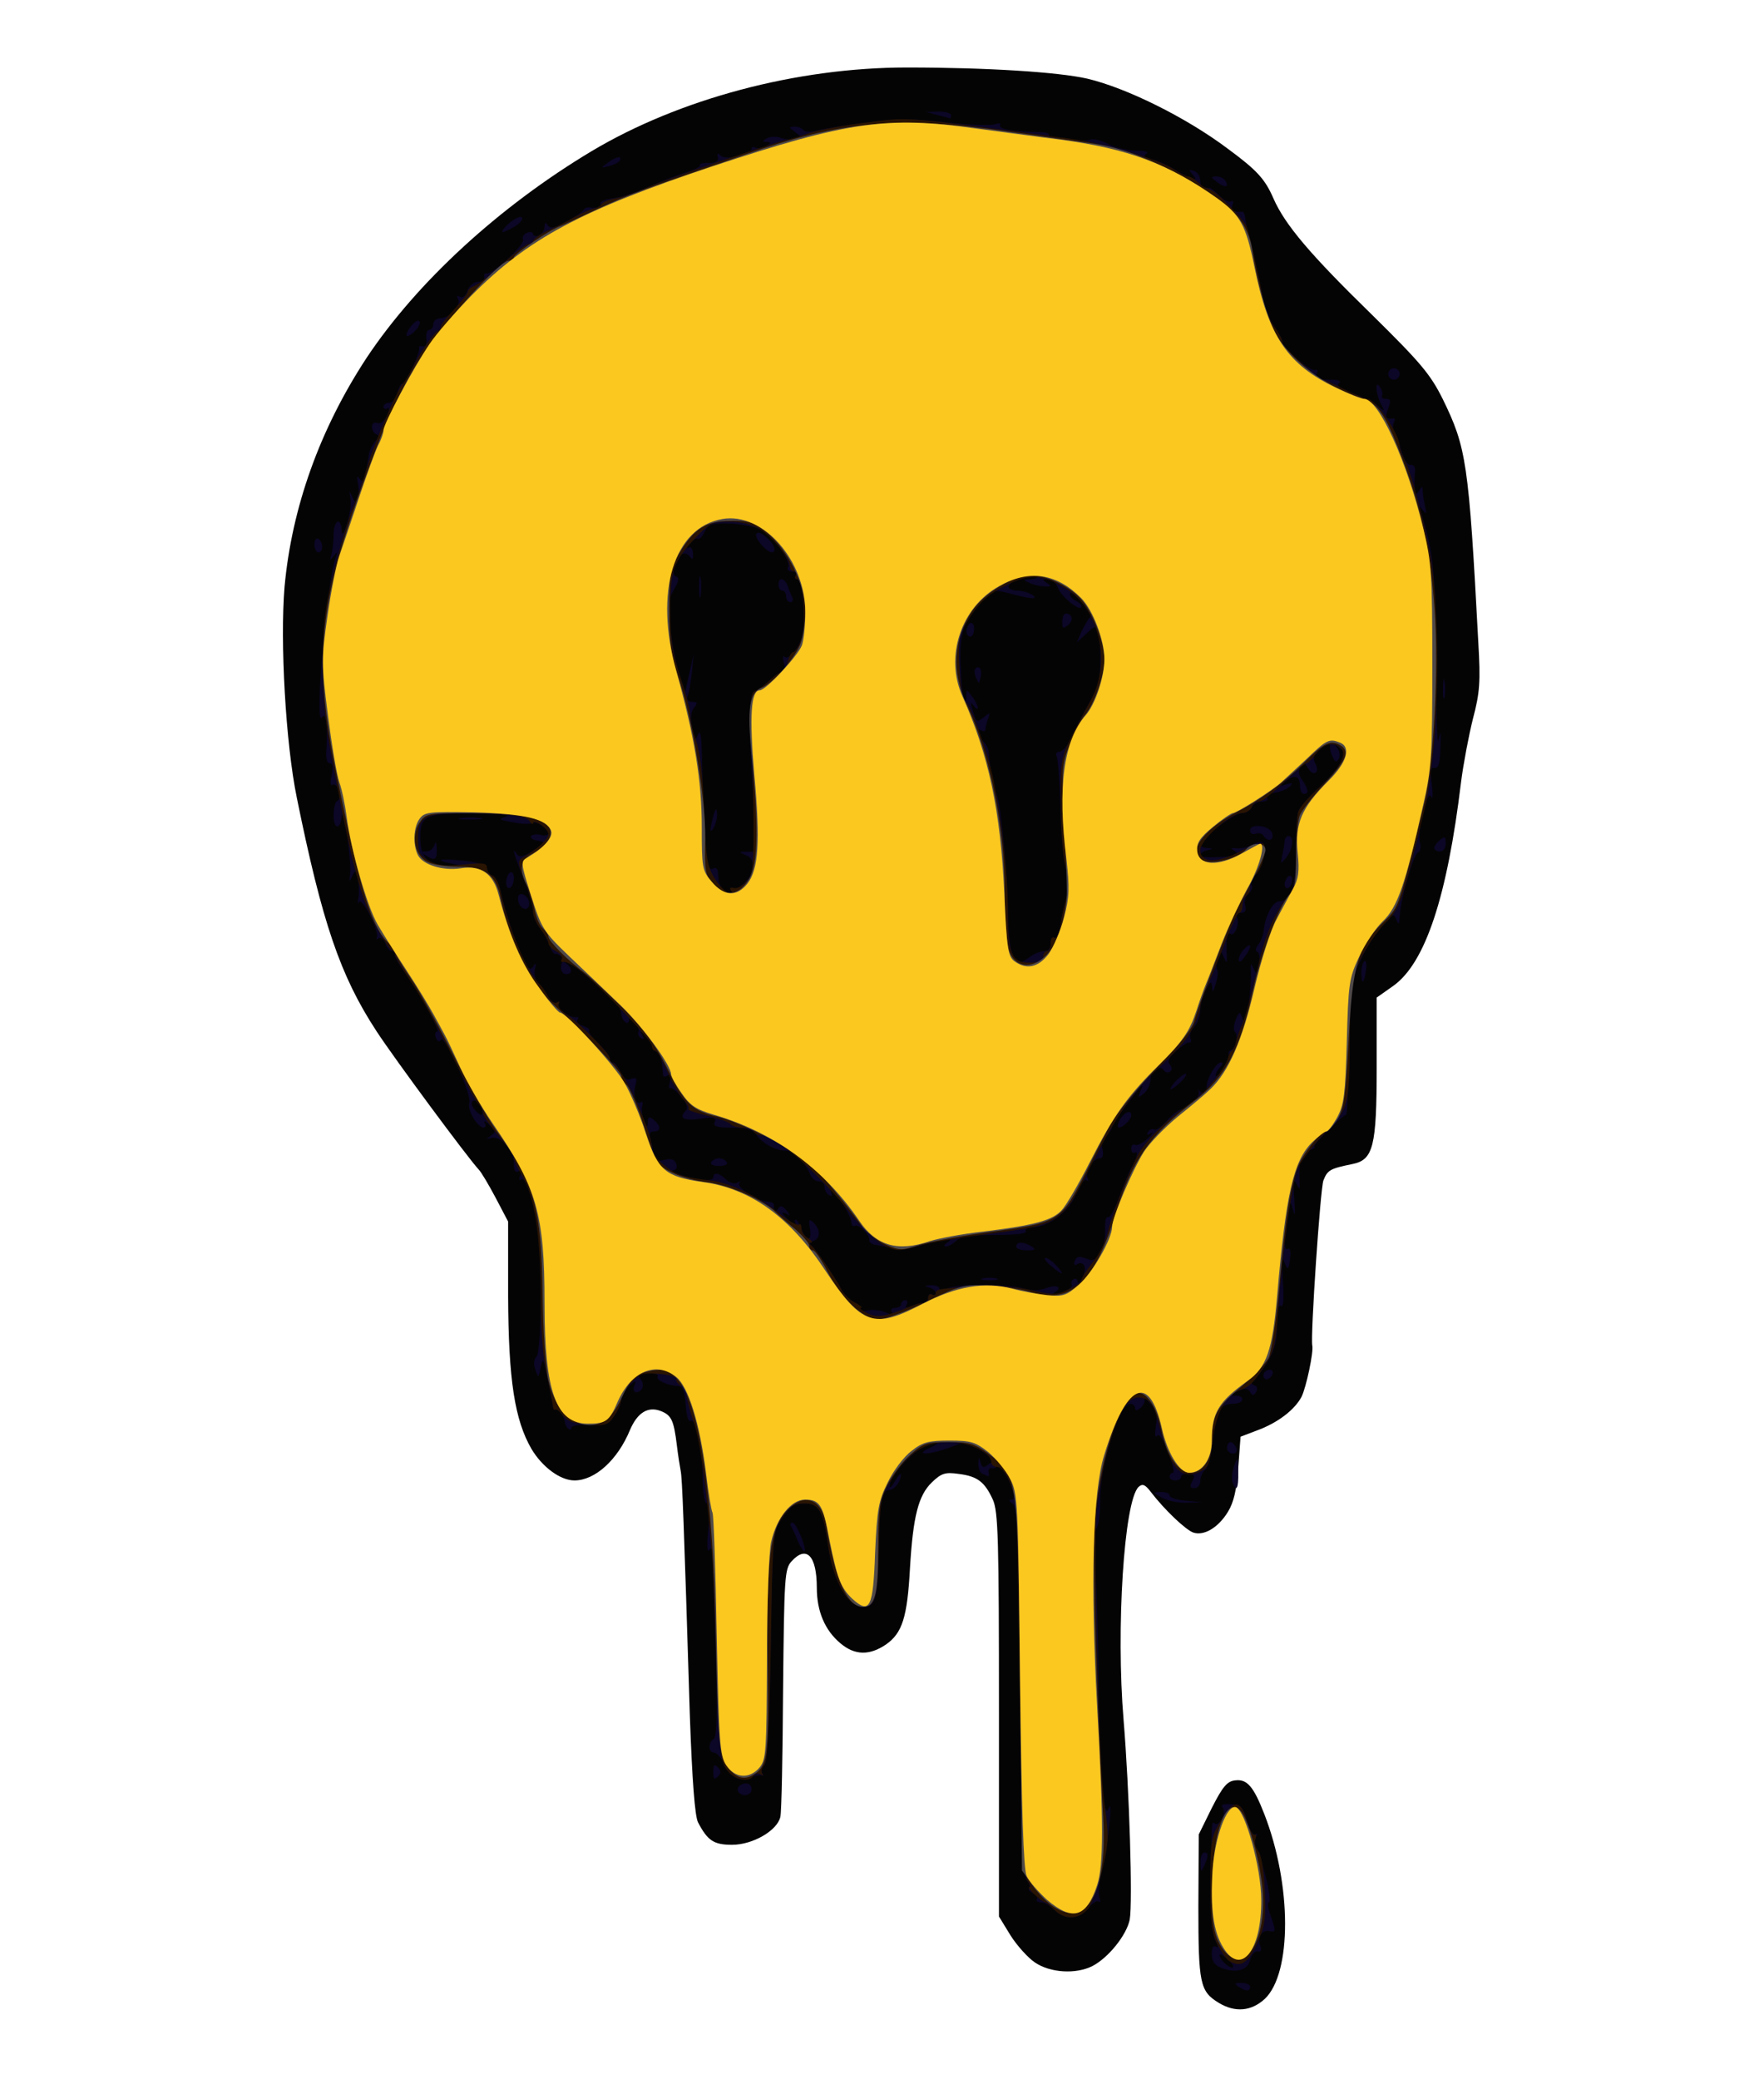 <!DOCTYPE svg PUBLIC "-//W3C//DTD SVG 20010904//EN" "http://www.w3.org/TR/2001/REC-SVG-20010904/DTD/svg10.dtd">
<svg version="1.0" xmlns="http://www.w3.org/2000/svg" width="460px" height="542px" viewBox="0 0 4600 5420" preserveAspectRatio="xMidYMid meet">
<g id="layer101" fill="#040405" stroke="none">
 <path d="M3178 5222 c-49 -30 -53 -50 -53 -252 l1 -187 34 -69 c28 -55 40 -70 61 -72 31 -4 48 16 76 88 72 185 72 415 1 482 -35 32 -77 36 -120 10z"/>
 <path d="M2699 5117 c-18 -12 -47 -44 -64 -71 l-30 -49 0 -526 c0 -460 -2 -530 -16 -561 -21 -46 -40 -61 -89 -67 -35 -5 -45 -2 -70 22 -35 34 -49 88 -57 223 -7 129 -20 170 -63 200 -43 29 -81 28 -118 -3 -41 -34 -62 -84 -62 -145 0 -84 -27 -112 -66 -69 -18 20 -19 42 -22 333 -1 171 -4 321 -7 333 -8 36 -72 73 -126 73 -48 0 -64 -11 -89 -59 -8 -17 -15 -108 -21 -275 -16 -518 -20 -622 -24 -641 -2 -11 -7 -41 -10 -67 -8 -65 -14 -78 -42 -89 -34 -13 -61 5 -80 49 -32 78 -91 132 -145 132 -37 0 -84 -35 -112 -82 -44 -76 -60 -180 -61 -398 l0 -195 -32 -61 c-18 -34 -38 -68 -45 -75 -28 -30 -219 -288 -266 -360 -95 -145 -142 -284 -208 -609 -29 -141 -44 -406 -32 -550 19 -207 92 -411 214 -597 131 -197 345 -394 587 -539 228 -136 534 -218 822 -218 210 0 395 12 470 29 102 24 258 101 367 183 76 56 97 79 119 130 30 68 95 145 256 302 128 126 153 156 185 220 62 127 68 164 93 635 6 103 4 131 -14 199 -11 44 -25 118 -31 165 -36 299 -93 471 -176 531 l-44 31 0 181 c0 208 -9 242 -63 253 -58 12 -65 15 -76 43 -8 22 -34 405 -29 430 4 17 -16 110 -28 134 -18 34 -62 68 -117 88 l-42 16 -6 81 c-4 57 -12 91 -27 115 -25 41 -62 63 -90 54 -20 -7 -75 -59 -111 -106 -15 -20 -22 -22 -32 -13 -38 37 -59 370 -39 608 15 181 24 475 16 520 -8 40 -55 99 -97 121 -43 22 -110 18 -150 -9z"/>
 </g>
<g id="layer102" fill="#0c0627" stroke="none">
 <path d="M3230 5180 c-12 -8 -11 -10 8 -10 12 0 22 5 22 10 0 13 -11 13 -30 0z"/>
 <path d="M3183 5130 c-16 -6 -23 -18 -23 -35 0 -17 4 -24 11 -19 7 4 6 -2 -2 -17 -8 -16 -12 -66 -11 -149 1 -151 1 -164 9 -156 11 11 32 -28 22 -40 -7 -8 -1 -11 20 -10 26 1 32 6 43 43 6 23 16 39 22 36 5 -4 6 -1 1 6 -4 7 -3 23 3 34 17 34 40 137 31 137 -5 0 -2 18 6 39 13 37 12 39 -5 36 -20 -4 -33 17 -23 40 3 10 1 15 -7 13 -7 -2 -16 8 -20 22 -6 28 -39 36 -77 20z m21 -19 c-10 -10 -21 -17 -23 -15 -6 6 20 34 32 34 6 0 2 -8 -9 -19z"/>
 <path d="M2750 4980 c-11 -11 -27 -20 -36 -20 -8 0 -13 -4 -10 -9 3 -5 -1 -12 -10 -15 -9 -4 -14 -9 -11 -13 4 -3 1 -13 -6 -21 -9 -11 -13 -133 -17 -494 -4 -411 -7 -480 -20 -488 -9 -6 -10 -10 -3 -10 9 0 9 -8 1 -32 -13 -40 -41 -72 -86 -100 -32 -19 -35 -20 -75 -4 -54 20 -96 21 -52 1 17 -8 24 -14 16 -15 -36 -1 -122 81 -121 116 1 5 7 -2 15 -16 8 -14 14 -20 14 -15 1 17 -17 40 -31 40 -19 0 -26 41 -27 166 -1 127 -9 147 -55 135 -31 -8 -65 -75 -76 -153 -13 -94 -24 -113 -62 -113 -27 0 -38 7 -58 38 -25 37 -25 38 -30 333 -4 215 -8 300 -17 311 -7 8 -9 18 -5 22 4 4 3 7 -3 5 -5 -1 -18 1 -27 5 -28 13 -50 2 -67 -31 -9 -18 -22 -33 -28 -33 -16 0 -17 -26 -2 -36 9 -5 10 -67 5 -228 -4 -122 -8 -234 -8 -249 -1 -20 -3 -24 -9 -15 -5 7 -6 -17 -2 -54 4 -44 2 -68 -4 -68 -6 0 -11 -32 -11 -76 -1 -79 -17 -148 -32 -139 -5 3 -10 -16 -12 -42 -2 -34 -7 -48 -18 -49 -28 -1 -60 -15 -55 -25 4 -5 -8 -9 -26 -9 -26 0 -30 2 -19 15 12 15 6 35 -12 35 -5 0 -7 -8 -4 -17 6 -15 4 -15 -14 2 -11 10 -20 25 -20 34 0 9 -8 28 -18 42 -15 24 -23 26 -64 24 -28 -1 -48 2 -48 8 0 11 -14 0 -16 -11 -2 -18 -17 -41 -23 -37 -4 2 -8 -1 -9 -8 -1 -7 -7 -39 -14 -72 -11 -54 -12 -57 -18 -30 -6 29 -6 29 -14 6 -5 -14 -4 -27 3 -34 14 -14 15 -272 1 -353 -13 -72 -29 -116 -41 -108 -5 3 -6 -3 -2 -12 4 -12 3 -15 -5 -10 -8 5 -12 -2 -12 -20 0 -34 -36 -75 -59 -67 -14 4 -14 3 -1 -6 13 -9 13 -13 -4 -28 -10 -10 -16 -12 -12 -5 4 6 3 12 -3 12 -16 0 -44 -48 -37 -65 7 -20 -65 -179 -74 -164 -5 7 -9 5 -13 -5 -4 -9 -2 -16 3 -16 10 0 -49 -109 -86 -157 -13 -17 -24 -36 -24 -42 0 -6 -4 -11 -9 -11 -5 0 -13 -9 -16 -20 -4 -11 -11 -17 -17 -14 -6 4 -8 3 -5 -3 3 -5 -5 -31 -18 -56 -14 -28 -26 -42 -29 -35 -3 7 -4 2 -1 -12 2 -14 1 -36 -2 -50 -6 -22 -7 -23 -15 -4 -7 15 -8 14 -5 -8 2 -14 -2 -59 -8 -100 -7 -40 -13 -63 -14 -51 -2 37 -21 37 -21 -1 0 -19 4 -36 10 -38 5 -1 7 -13 4 -25 -4 -13 -11 -20 -16 -17 -6 4 -8 -5 -3 -25 4 -21 3 -31 -5 -31 -7 0 -11 -13 -9 -33 4 -63 -1 -103 -11 -87 -21 33 11 -345 35 -415 6 -17 5 -18 -5 -5 -10 13 -11 12 -6 -3 3 -10 6 -34 6 -53 0 -37 19 -48 21 -11 1 15 5 10 14 -18 7 -22 11 -51 9 -65 -4 -21 -3 -22 4 -6 7 17 9 17 15 4 3 -9 3 -27 0 -40 -3 -16 -2 -19 5 -9 9 13 13 3 24 -64 2 -11 9 -27 17 -35 9 -10 10 -15 2 -18 -6 -2 -11 -11 -11 -19 0 -9 6 -13 14 -10 8 3 18 -5 25 -19 7 -15 7 -23 1 -19 -5 3 -10 1 -10 -4 0 -6 7 -11 15 -11 8 0 17 -11 21 -25 3 -14 9 -25 14 -25 8 0 46 -81 43 -92 -2 -5 3 -7 10 -5 7 1 11 -7 9 -20 -2 -13 2 -23 7 -23 6 0 11 -7 11 -15 0 -8 8 -15 18 -15 24 0 56 -35 46 -51 -4 -8 -3 -10 5 -5 7 4 15 -2 20 -16 4 -13 17 -23 27 -23 11 0 18 -6 17 -12 -2 -7 1 -12 5 -10 15 4 101 -75 96 -88 -3 -7 2 -15 10 -18 9 -4 16 -2 16 3 0 5 7 7 15 4 8 -4 15 -14 15 -23 0 -11 3 -12 8 -4 6 10 17 8 47 -8 22 -12 43 -26 46 -31 3 -5 10 -8 15 -7 20 3 35 -1 30 -10 -3 -5 11 -11 32 -14 20 -2 62 -16 92 -29 30 -14 74 -31 97 -38 23 -7 41 -16 38 -19 -2 -4 9 -7 23 -6 19 0 26 -5 24 -15 -3 -11 -1 -12 8 -4 13 13 80 -3 80 -18 0 -5 4 -6 10 -3 5 3 18 1 27 -4 14 -8 15 -10 3 -11 -13 0 -13 -2 -1 -9 8 -5 24 -6 35 -2 12 4 29 6 39 3 18 -4 18 -4 0 -18 -16 -12 -16 -13 -1 -14 9 0 19 4 23 9 3 5 17 6 33 2 15 -5 73 -14 130 -21 83 -11 124 -11 210 -1 59 7 116 9 126 5 11 -4 17 -3 14 2 -6 10 32 17 94 18 20 0 35 3 33 7 -6 9 89 21 108 13 8 -3 30 2 48 12 18 9 51 17 72 17 23 0 34 3 26 8 -9 5 -4 10 17 15 16 4 40 15 54 24 14 9 34 20 44 24 16 5 17 4 6 -9 -11 -13 -10 -14 4 -9 9 3 16 15 16 25 0 10 5 19 10 19 6 0 12 0 15 0 3 0 14 9 25 20 12 12 25 18 30 15 6 -3 7 1 4 9 -5 14 4 20 26 18 3 0 6 7 7 16 1 9 10 53 21 97 11 44 23 96 26 116 4 21 17 53 30 72 14 20 22 37 20 40 -8 8 76 78 86 72 6 -3 7 1 4 9 -5 13 2 16 32 16 25 0 34 3 26 9 -9 5 2 13 35 26 26 10 57 25 67 34 18 15 18 15 7 -6 -14 -27 -16 -66 -2 -43 6 8 7 18 5 22 -3 4 2 8 10 8 12 0 14 5 6 25 -9 24 -6 29 13 26 5 -1 5 4 2 10 -4 6 -3 21 3 32 6 12 15 36 20 52 5 17 15 29 21 27 7 -1 12 6 11 15 -1 10 -2 29 -1 43 1 20 3 22 11 10 9 -13 10 -13 10 0 0 8 3 26 6 40 5 21 4 22 -6 10 -10 -13 -11 -12 -5 5 33 101 39 157 39 390 1 132 4 224 7 205 6 -28 7 -23 5 20 -1 41 -5 54 -15 52 -10 -2 -12 8 -7 45 3 26 2 40 -2 30 -10 -23 -37 92 -29 122 3 11 0 22 -5 23 -12 4 -47 127 -48 168 -1 21 -3 22 -9 7 -6 -16 -10 -14 -36 15 -16 18 -42 58 -56 90 -26 53 -27 66 -31 231 -1 97 -5 175 -8 174 -3 -1 -24 17 -47 41 -24 23 -40 42 -35 43 4 0 -3 4 -15 9 -22 9 -26 23 -24 80 1 23 0 23 -9 5 -6 -14 -8 -2 -5 40 3 40 2 50 -3 30 -8 -28 -8 -28 -15 19 -9 65 -9 88 2 82 4 -3 7 5 6 17 -4 40 -7 42 -16 17 -6 -17 -7 -1 -4 48 4 48 2 71 -5 67 -6 -4 -10 14 -10 50 0 43 -6 65 -26 98 -15 23 -31 45 -37 48 -5 4 -4 8 4 11 7 2 9 9 5 17 -7 11 -10 11 -16 0 -7 -10 -14 -10 -32 -2 -18 9 -19 12 -5 12 26 1 20 21 -7 21 -35 0 -46 20 -53 94 -3 36 -12 71 -19 77 -8 6 -14 20 -14 30 0 11 -7 19 -15 19 -12 0 -13 -4 -6 -18 8 -14 6 -18 -10 -19 -10 -1 -19 2 -19 8 0 5 -7 9 -15 9 -8 0 -15 -4 -15 -10 0 -5 4 -10 9 -10 4 0 -1 -24 -13 -54 -13 -34 -24 -50 -29 -42 -5 6 -6 -5 -3 -25 5 -28 2 -42 -15 -60 -11 -13 -18 -19 -15 -13 3 7 -1 17 -9 24 -10 9 -15 9 -15 1 0 -6 -6 -11 -13 -11 -29 0 -80 166 -78 254 0 33 -4 65 -11 73 -7 9 -8 38 -3 96 5 45 9 183 10 307 2 236 12 361 26 325 12 -32 -1 94 -17 157 -7 32 -11 66 -7 75 3 10 3 15 -2 11 -4 -4 -16 4 -27 17 -24 30 -61 32 -88 5z m-425 -1560 c-3 -5 1 -10 9 -10 9 0 16 -4 16 -10 0 -5 5 -10 11 -10 5 0 7 5 3 12 -5 8 -2 9 12 4 10 -5 25 -9 32 -9 6 0 12 -7 12 -14 0 -8 5 -11 10 -8 6 3 10 2 10 -4 0 -5 -8 -12 -17 -14 -14 -4 -12 -5 5 -6 12 0 22 4 22 9 0 7 6 7 19 0 25 -13 155 -13 199 -1 21 7 43 6 59 0 29 -11 45 -3 23 11 -21 13 -6 12 24 -1 14 -7 23 -15 21 -20 -3 -4 -1 -10 5 -14 5 -3 10 0 10 7 0 7 6 2 13 -12 13 -25 3 -45 -16 -33 -5 3 -7 0 -5 -8 6 -14 11 -15 38 -5 22 9 43 -32 42 -77 -1 -21 2 -36 7 -33 5 3 19 -22 31 -57 13 -34 26 -66 30 -72 13 -19 20 -46 10 -40 -6 3 -10 -1 -10 -10 0 -9 4 -13 10 -10 5 3 20 -4 32 -16 13 -12 17 -18 9 -14 -10 5 -12 4 -7 -4 4 -6 11 -9 16 -6 4 3 19 -7 32 -22 13 -16 31 -29 39 -31 21 -5 48 -32 45 -45 -2 -7 -1 -9 1 -4 8 12 25 8 20 -5 -5 -16 23 -68 37 -68 6 0 5 5 -2 12 -7 7 -12 17 -12 22 0 6 9 -2 19 -18 11 -17 18 -33 15 -37 -2 -4 1 -9 6 -11 13 -4 20 -41 10 -48 -4 -3 -3 -16 2 -30 10 -24 11 -24 18 -5 5 15 9 6 16 -35 4 -30 7 -68 6 -85 -1 -24 0 -26 7 -10 7 17 8 16 14 -10 3 -17 1 -32 -4 -33 -6 -2 -5 -10 2 -19 7 -8 14 -26 15 -41 4 -36 24 -72 40 -72 30 0 44 -45 43 -131 0 -46 3 -93 7 -104 4 -11 28 -38 52 -60 24 -22 50 -52 58 -66 12 -24 11 -29 -4 -40 -15 -12 -15 -12 -5 1 7 9 8 21 4 29 -6 10 -10 8 -16 -6 -5 -10 -7 -21 -7 -25 3 -13 -10 -9 -29 8 -14 12 -16 21 -9 35 13 24 -5 35 -19 12 -9 -15 -12 -16 -20 -4 -6 10 -5 21 5 35 16 24 18 36 4 36 -5 0 -10 -9 -10 -19 0 -28 -14 -33 -36 -15 -19 15 -19 15 1 9 15 -5 17 -3 9 5 -10 10 -30 17 -57 19 -5 1 -5 6 -2 11 3 6 -3 10 -15 10 -11 0 -23 7 -26 15 -4 8 -15 15 -26 15 -19 0 -108 67 -108 82 0 4 8 9 18 9 16 1 16 2 0 6 -10 2 -18 8 -18 13 0 7 38 7 95 1 6 -1 3 -6 -5 -12 -12 -8 -12 -9 5 -7 11 1 30 -3 42 -10 15 -8 24 -9 28 -1 9 14 -3 60 -22 81 -8 9 -12 21 -9 26 3 5 0 15 -8 21 -8 7 -12 21 -9 31 4 14 0 20 -11 20 -10 0 -14 5 -11 10 9 14 -4 52 -16 45 -9 -6 -12 9 -10 55 1 22 0 23 -8 5 -8 -19 -8 -19 -15 2 -4 13 -5 27 -2 31 3 5 1 22 -4 38 -6 21 -9 24 -9 9 -2 -18 -3 -18 -16 5 -8 14 -14 38 -15 53 0 16 -7 35 -16 44 -8 9 -13 22 -10 29 3 8 2 13 -2 12 -4 -2 -19 8 -34 21 -20 18 -25 28 -17 37 6 8 6 14 0 18 -5 4 -12 2 -16 -3 -10 -17 -35 0 -35 24 0 12 -8 29 -17 36 -15 12 -16 12 -9 -6 9 -23 8 -23 -38 38 -20 26 -36 51 -36 56 0 5 -7 14 -16 22 -10 8 -13 21 -9 36 3 15 1 23 -7 23 -18 0 -40 38 -32 52 4 6 3 8 -3 5 -6 -4 -18 12 -27 36 -17 46 -72 87 -115 87 -12 0 -19 5 -16 10 4 6 -25 10 -80 10 -64 0 -90 4 -101 15 -9 8 -21 15 -27 15 -7 0 -6 -4 3 -10 24 -16 -9 -13 -64 6 -27 9 -58 13 -74 10 -15 -4 -36 -8 -47 -10 -11 -1 -19 -7 -18 -12 2 -13 -28 -44 -38 -38 -5 3 -9 -2 -9 -10 0 -8 -12 -32 -26 -53 -31 -47 -37 -52 -28 -29 5 14 4 17 -4 12 -7 -4 -12 -14 -12 -22 0 -8 -7 -14 -15 -14 -9 0 -18 -8 -22 -17 -10 -29 -45 -63 -65 -63 -26 0 -60 -19 -76 -42 -10 -13 -26 -18 -64 -18 -40 0 -49 -3 -44 -15 4 -12 -3 -13 -39 -8 -44 6 -56 -2 -36 -22 6 -6 1 -20 -14 -37 -12 -15 -25 -24 -28 -21 -3 3 -3 -5 0 -18 4 -15 3 -20 -5 -15 -7 4 -12 4 -13 -1 0 -4 -2 -19 -3 -32 -2 -14 -8 -27 -14 -29 -7 -2 -12 -9 -12 -17 0 -7 -8 -19 -17 -26 -14 -12 -16 -12 -8 0 5 10 4 12 -4 7 -6 -4 -9 -11 -6 -15 2 -5 -2 -17 -10 -27 -9 -12 -14 -14 -15 -6 0 20 -20 3 -20 -17 0 -10 -18 -33 -39 -52 -80 -70 -124 -104 -132 -102 -4 2 -11 -7 -15 -20 -4 -12 -15 -33 -25 -46 -11 -13 -19 -33 -19 -45 0 -12 -11 -51 -25 -86 -26 -65 -31 -85 -17 -63 6 9 17 7 42 -9 33 -21 33 -23 12 -26 -12 -2 -20 -7 -17 -12 3 -4 14 -6 25 -3 11 3 20 0 20 -5 0 -13 -35 -34 -43 -26 -3 3 -25 3 -49 -2 -39 -7 -40 -8 -18 -15 15 -4 -21 -7 -85 -8 -129 0 -140 5 -139 68 1 50 26 71 79 69 30 -1 29 -1 -5 -8 -45 -10 -8 -12 54 -4 27 4 46 12 46 19 0 7 6 15 14 18 8 3 17 21 21 39 11 53 54 180 67 195 9 11 13 12 20 1 6 -9 7 -6 3 8 -3 13 0 28 8 36 8 7 19 24 26 36 7 12 17 20 23 16 7 -4 8 -3 4 4 -7 11 32 38 47 34 5 -1 6 2 3 7 -4 5 3 13 15 16 11 4 18 9 15 12 -3 3 8 18 24 33 17 16 30 33 30 39 0 6 4 11 8 11 5 0 14 11 20 25 8 17 16 23 28 18 14 -5 16 -2 11 16 -7 27 1 53 14 45 5 -3 6 1 4 9 -3 7 -1 24 4 38 8 19 10 20 10 5 1 -15 4 -16 16 -6 19 16 19 30 0 30 -8 0 -13 6 -11 13 3 6 7 24 10 40 5 23 10 26 30 21 16 -4 25 -1 29 10 4 9 1 16 -6 17 -20 1 35 20 71 25 18 2 32 0 32 -6 0 -15 16 -12 34 6 9 8 22 12 28 8 7 -4 10 -4 6 1 -9 10 46 46 73 48 10 1 17 4 17 7 -1 17 3 23 11 12 6 -10 11 -9 22 4 9 12 10 15 2 10 -20 -11 -15 -1 9 20 12 10 18 13 14 7 -4 -7 -5 -13 -1 -13 3 0 10 11 15 25 13 34 28 32 22 -2 -4 -23 -2 -26 9 -16 19 19 19 41 1 48 -10 4 -12 9 -6 13 10 7 61 81 80 117 6 11 21 25 32 31 12 6 19 14 14 19 -4 4 4 5 18 2 14 -3 34 -1 45 3 27 11 27 11 20 0z m-1071 -534 c-6 -16 -24 -23 -24 -8 0 10 22 33 27 28 2 -2 1 -11 -3 -20z m1432 -391 c10 -8 27 -15 37 -15 10 0 17 -8 17 -21 0 -11 4 -18 9 -14 6 3 13 -11 16 -32 3 -21 10 -52 16 -69 6 -22 6 -47 -2 -80 -6 -27 -13 -102 -14 -166 -2 -64 -6 -122 -10 -127 -3 -6 0 -11 8 -11 8 0 22 -17 31 -37 9 -21 29 -60 45 -88 24 -40 30 -62 30 -112 1 -34 -2 -69 -5 -78 -6 -14 -10 -13 -31 7 l-25 23 13 -30 c8 -16 18 -33 22 -36 5 -4 -5 -22 -22 -40 -17 -19 -31 -28 -31 -21 0 7 7 15 15 18 8 4 15 10 15 15 0 17 -52 -24 -61 -48 -5 -13 -16 -23 -26 -23 -15 0 -16 2 -3 10 12 8 12 10 -5 9 -11 0 -29 -4 -40 -9 -18 -8 -18 -9 5 -10 14 -2 18 -4 9 -7 -20 -5 -69 13 -69 27 0 5 10 10 23 10 12 0 29 5 37 10 21 13 0 13 -54 -2 -42 -11 -46 -10 -69 13 -54 56 -66 88 -62 177 2 46 6 86 9 89 3 4 6 -2 6 -12 0 -18 1 -18 15 1 8 10 14 24 15 29 0 6 -5 3 -11 -5 -8 -11 -9 -9 -3 10 9 34 11 35 31 19 15 -12 16 -12 10 4 -4 10 -7 23 -7 28 0 6 -4 7 -10 4 -15 -9 -12 11 3 27 8 7 14 20 15 28 2 32 14 96 22 115 11 26 28 219 29 318 1 73 12 117 29 117 5 0 17 -7 28 -15z m-754 -185 c35 -27 42 -69 14 -80 -20 -8 -20 -9 3 -9 l24 -1 -9 -142 c-12 -199 -11 -271 5 -276 7 -2 24 -15 38 -28 14 -13 30 -24 35 -24 5 0 6 -10 2 -22 -3 -13 -3 -20 1 -16 10 10 33 -14 46 -49 12 -32 3 -153 -12 -153 -6 0 -7 -4 -4 -10 3 -5 -1 -10 -10 -10 -9 0 -13 -5 -10 -11 10 -15 -41 -84 -73 -99 -15 -7 -51 -14 -81 -15 -46 -1 -54 2 -64 22 -5 12 -13 20 -17 18 -4 -3 -14 3 -21 12 -8 9 -9 14 -4 11 6 -4 12 3 12 15 1 12 -1 17 -5 12 -14 -20 -30 -14 -40 15 -8 21 -7 30 1 33 9 3 7 13 -6 35 -15 26 -16 41 -8 109 6 43 16 95 24 117 l14 39 11 -49 11 -49 -5 49 c-3 27 -8 55 -11 62 -3 9 2 14 12 14 14 0 15 3 5 15 -8 10 -10 27 -5 52 6 32 9 35 15 18 6 -14 9 1 10 45 8 282 12 316 31 304 5 -3 10 1 11 8 0 7 2 18 2 23 2 15 16 35 25 35 5 0 20 -9 33 -20z"/>
 <path d="M2563 3333 c9 -2 25 -2 35 0 9 3 1 5 -18 5 -19 0 -27 -2 -17 -5z"/>
 <path d="M2740 3300 c-13 -11 -19 -20 -13 -20 5 0 18 9 28 20 10 11 16 20 13 20 -3 0 -15 -9 -28 -20z"/>
 <path d="M2650 3250 c0 -13 20 -13 40 0 12 8 9 10 -12 10 -16 0 -28 -4 -28 -10z"/>
 <path d="M1855 3030 c3 -5 12 -10 20 -10 8 0 17 5 20 10 4 6 -5 10 -20 10 -15 0 -24 -4 -20 -10z"/>
 <path d="M2920 2920 c11 -20 30 -28 30 -12 0 11 -22 32 -32 32 -5 0 -4 -9 2 -20z"/>
 <path d="M3065 2820 c10 -11 22 -20 27 -20 4 0 -1 9 -12 20 -11 11 -23 20 -27 20 -3 0 2 -9 12 -20z"/>
 <path d="M1463 2521 c1 -15 4 -17 14 -9 17 14 16 28 -1 28 -8 0 -14 -9 -13 -19z"/>
 <path d="M3230 2502 c0 -7 7 -20 15 -28 19 -20 20 -4 0 22 -9 12 -14 14 -15 6z"/>
 <path d="M1353 2355 c-3 -9 -3 -18 0 -21 9 -9 27 6 27 22 0 19 -19 18 -27 -1z"/>
 <path d="M1320 2301 c0 -11 5 -23 10 -26 6 -3 10 3 10 14 0 11 -4 23 -10 26 -5 3 -10 -3 -10 -14z"/>
 <path d="M3350 2306 c0 -8 5 -18 10 -21 6 -3 10 1 10 9 0 8 -4 18 -10 21 -5 3 -10 -1 -10 -9z"/>
 <path d="M3344 2230 c3 -14 6 -31 6 -37 0 -7 5 -13 10 -13 15 0 12 34 -6 56 -15 18 -15 18 -10 -6z"/>
 <path d="M1110 2230 c-13 -8 -13 -10 2 -10 9 0 19 -8 21 -17 3 -11 5 -7 6 10 1 29 -5 33 -29 17z"/>
 <path d="M3295 2179 c-4 -6 -13 -8 -21 -5 -8 3 -14 -1 -14 -9 0 -20 54 -12 58 9 4 18 -13 22 -23 5z"/>
 <path d="M1203 2133 c15 -2 37 -2 50 0 12 2 0 4 -28 4 -27 0 -38 -2 -22 -4z"/>
 <path d="M2545 1767 c-4 -10 -5 -21 -1 -24 10 -10 18 4 13 24 -4 17 -4 17 -12 0z"/>
 <path d="M2520 1646 c0 -8 5 -18 10 -21 6 -3 10 3 10 14 0 12 -4 21 -10 21 -5 0 -10 -6 -10 -14z"/>
 <path d="M2770 1621 c0 -11 4 -21 9 -21 18 0 21 18 6 30 -13 10 -15 9 -15 -9z"/>
 <path d="M1856 2145 c8 -37 14 -45 14 -19 0 10 -5 26 -10 34 -8 11 -9 7 -4 -15z"/>
 <path d="M1823 1530 c0 -25 2 -35 4 -22 2 12 2 32 0 45 -2 12 -4 2 -4 -23z"/>
 <path d="M2050 1555 c0 -8 -4 -15 -10 -15 -5 0 -10 -7 -10 -15 0 -21 16 -19 24 3 3 9 9 23 12 30 3 6 1 12 -5 12 -6 0 -11 -7 -11 -15z"/>
 <path d="M1987 1422 c-29 -32 -13 -47 17 -16 17 17 21 34 8 34 -5 0 -16 -8 -25 -18z"/>
 <path d="M3131 4858 c-1 -16 4 -28 9 -28 12 0 12 8 0 35 -8 18 -9 17 -9 -7z"/>
 <path d="M1927 4674 c-9 -10 2 -24 19 -24 8 0 14 7 14 15 0 15 -21 21 -33 9z"/>
 <path d="M1860 4620 c0 -19 3 -21 12 -12 9 9 9 15 0 24 -9 9 -12 7 -12 -12z"/>
 <path d="M2080 4017 c-7 -18 -15 -35 -18 -39 -2 -5 0 -8 5 -8 9 0 38 69 31 75 -2 2 -10 -10 -18 -28z"/>
 <path d="M3030 3905 c-25 -14 -25 -14 -2 -15 12 0 22 4 22 9 0 6 19 12 43 14 l42 4 -40 1 c-22 1 -51 -5 -65 -13z"/>
 <path d="M3214 3865 c-3 -8 -1 -27 4 -42 10 -27 10 -26 11 15 1 43 -5 54 -15 27z"/>
 <path d="M2563 3843 c-7 -2 -12 -14 -12 -26 1 -18 2 -19 6 -4 4 14 8 15 18 7 9 -8 15 -8 20 0 4 6 1 9 -7 8 -7 -2 -12 3 -10 10 1 6 1 12 0 11 -2 0 -9 -3 -15 -6z"/>
 <path d="M3200 3775 c0 -8 4 -15 9 -15 5 0 11 7 15 15 3 9 0 15 -9 15 -8 0 -15 -7 -15 -15z"/>
 <path d="M3296 3592 c-3 -6 -1 -14 5 -17 15 -10 25 3 12 16 -7 7 -13 7 -17 1z"/>
 <path d="M3550 2536 c0 -14 4 -27 8 -30 5 -3 6 8 4 25 -5 35 -12 38 -12 5z"/>
 <path d="M3740 2211 c0 -5 7 -14 15 -21 13 -10 15 -9 15 9 0 12 -6 21 -15 21 -8 0 -15 -4 -15 -9z"/>
 <path d="M3763 1795 c0 -22 2 -30 4 -17 2 12 2 30 0 40 -3 9 -5 -1 -4 -23z"/>
 <path d="M820 1419 c0 -11 5 -17 10 -14 6 3 10 13 10 21 0 8 -4 14 -10 14 -5 0 -10 -9 -10 -21z"/>
 <path d="M3620 975 c0 -8 7 -15 15 -15 8 0 15 7 15 15 0 8 -7 15 -15 15 -8 0 -15 -7 -15 -15z"/>
 <path d="M1060 874 c1 -16 28 -45 34 -36 3 5 -3 17 -14 27 -11 10 -20 14 -20 9z"/>
 <path d="M1310 605 c0 -13 43 -46 51 -38 4 4 -5 16 -21 25 -17 9 -30 15 -30 13z"/>
 <path d="M3174 475 c-17 -13 -17 -14 -2 -15 9 0 20 5 23 11 11 17 0 20 -21 4z"/>
 <path d="M1584 425 c22 -17 40 -20 32 -6 -3 5 -16 11 -28 14 -22 6 -22 5 -4 -8z"/>
 <path d="M2445 300 l-30 -8 33 -1 c17 0 32 4 32 9 0 6 -1 9 -2 9 -2 -1 -16 -5 -33 -9z"/>
 </g>
<g id="layer103" fill="#2a1402" stroke="none">
 <path d="M3204 5112 c-6 -4 -19 -23 -29 -42 -15 -28 -19 -58 -19 -156 0 -113 2 -124 27 -166 33 -57 52 -57 68 -2 7 24 17 41 21 38 4 -3 5 2 2 11 -4 8 0 22 7 31 8 9 15 51 17 102 3 75 1 94 -20 139 -23 52 -44 65 -74 45z"/>
 <path d="M2750 4980 c-11 -11 -22 -20 -25 -20 -3 0 -15 -9 -27 -20 -12 -11 -18 -20 -14 -20 5 0 2 -7 -5 -17 -11 -13 -15 -109 -20 -492 -3 -262 -8 -489 -13 -506 -12 -49 -30 -80 -46 -80 -8 0 -15 -6 -15 -13 0 -24 -58 -52 -109 -52 -64 0 -106 26 -148 93 -32 51 -33 55 -36 184 -4 143 -11 160 -56 149 -31 -8 -65 -75 -76 -153 -13 -94 -24 -113 -62 -113 -27 0 -38 7 -58 38 -25 37 -25 38 -30 333 -4 215 -8 300 -17 311 -7 8 -9 19 -5 23 4 5 2 5 -5 1 -6 -3 -14 -2 -18 4 -12 20 -53 10 -71 -17 -17 -25 -20 -58 -26 -268 -4 -132 -9 -267 -12 -300 -15 -174 -30 -286 -47 -338 -11 -31 -19 -64 -19 -72 0 -7 -6 -18 -14 -22 -8 -4 -14 -12 -13 -18 1 -5 -19 -11 -46 -13 -41 -3 -50 0 -72 25 -13 15 -25 35 -25 43 0 8 -8 27 -18 41 -15 24 -23 27 -66 24 -36 -2 -54 -8 -67 -23 -9 -12 -19 -19 -21 -17 -3 3 -5 -1 -6 -7 0 -7 -8 -44 -16 -83 -10 -45 -16 -121 -16 -210 -1 -157 -16 -254 -48 -309 -12 -20 -22 -42 -22 -47 0 -6 -18 -32 -40 -58 -22 -26 -40 -52 -40 -58 0 -7 -6 -18 -13 -25 -7 -7 -39 -67 -72 -133 -32 -65 -78 -148 -102 -183 -24 -36 -43 -68 -43 -72 0 -5 -4 -10 -8 -12 -5 -1 -22 -28 -39 -58 -43 -77 -68 -172 -123 -475 -21 -113 -25 -266 -9 -364 11 -70 51 -215 73 -266 7 -16 21 -57 31 -90 17 -60 83 -215 96 -225 3 -3 14 -21 24 -40 22 -42 57 -94 68 -98 4 -2 7 -7 7 -11 0 -5 16 -25 35 -45 19 -21 35 -41 35 -46 0 -5 8 -11 18 -15 9 -3 44 -30 76 -60 33 -30 63 -52 68 -49 4 3 8 0 8 -6 0 -6 17 -19 38 -28 20 -10 53 -26 72 -37 19 -10 41 -20 49 -21 8 -2 17 -7 20 -12 3 -5 20 -12 38 -15 17 -3 51 -15 75 -26 39 -18 331 -118 369 -126 9 -2 36 -10 60 -18 24 -8 92 -21 152 -28 114 -14 80 -16 522 42 94 12 239 55 277 81 14 10 31 18 36 18 6 0 17 7 25 15 8 8 21 16 28 17 19 4 96 82 102 104 10 35 35 148 41 185 4 21 17 53 30 72 14 20 22 37 20 40 -5 5 94 97 104 97 4 0 30 11 57 25 28 13 55 25 61 25 21 0 84 93 84 123 0 7 7 25 15 41 9 16 29 84 45 150 24 97 31 152 36 276 7 170 -7 379 -31 480 -60 247 -64 258 -103 297 -21 21 -50 64 -65 95 -24 52 -26 68 -27 195 -1 190 -3 195 -69 261 -31 32 -61 73 -68 92 -16 48 -40 222 -49 355 -6 93 -11 116 -32 150 -31 48 -42 60 -67 69 -39 14 -65 61 -72 132 -7 58 -12 70 -31 80 -51 25 -79 -5 -107 -112 -16 -62 -25 -76 -51 -80 -32 -5 -57 35 -86 140 -11 39 -23 107 -28 151 -10 100 5 662 21 776 11 75 10 94 -6 163 -10 43 -27 88 -37 102 -24 29 -61 31 -88 4z m-378 -1573 c20 -8 39 -13 42 -9 3 3 6 -2 6 -12 0 -9 5 -14 10 -11 6 3 10 2 10 -3 0 -11 8 -12 105 -18 52 -3 102 0 144 10 57 13 66 13 97 -2 19 -8 34 -20 34 -24 0 -5 13 -26 29 -46 17 -20 34 -55 39 -77 11 -45 42 -127 75 -195 20 -42 71 -93 149 -150 36 -25 84 -86 90 -111 2 -8 6 -17 11 -20 4 -3 9 -15 11 -26 3 -11 9 -29 14 -39 6 -11 22 -70 37 -132 24 -106 45 -155 87 -211 15 -19 18 -41 17 -110 0 -47 3 -95 7 -106 4 -11 28 -38 52 -60 54 -49 76 -87 59 -104 -18 -18 -44 -13 -65 14 -11 14 -22 25 -25 25 -3 0 -24 17 -46 38 -59 54 -69 62 -81 62 -6 0 -13 7 -16 15 -4 8 -15 15 -26 15 -29 0 -108 70 -108 96 0 35 43 36 106 3 31 -16 56 -24 60 -18 8 14 -5 66 -22 80 -8 6 -14 20 -14 30 0 10 -4 21 -10 24 -5 3 -10 15 -10 26 0 10 -4 19 -8 19 -5 0 -21 33 -36 73 -14 39 -36 91 -46 115 -11 23 -20 49 -20 58 0 8 -9 32 -19 53 -17 33 -36 55 -103 118 -59 55 -105 126 -175 265 -57 116 -78 131 -203 148 -144 19 -203 29 -248 42 -39 11 -47 10 -80 -7 -20 -11 -55 -45 -79 -75 -81 -105 -200 -210 -238 -210 -8 0 -17 -4 -20 -10 -3 -5 -17 -10 -30 -10 -13 0 -26 -4 -30 -9 -3 -5 -30 -15 -60 -22 -30 -7 -53 -15 -50 -17 3 -3 -3 -15 -14 -26 -10 -12 -29 -45 -41 -73 -12 -29 -26 -53 -31 -53 -5 0 -9 -6 -9 -13 0 -15 -136 -157 -188 -197 -18 -14 -38 -24 -43 -22 -6 1 -8 -2 -4 -7 3 -6 -4 -15 -15 -21 -11 -6 -20 -15 -20 -21 0 -6 -9 -22 -20 -36 -11 -14 -20 -35 -20 -47 0 -11 -9 -46 -21 -76 -19 -51 -20 -56 -4 -65 39 -23 65 -47 65 -60 0 -15 -40 -42 -40 -28 0 4 -5 1 -10 -7 -7 -11 -36 -16 -126 -19 -145 -4 -164 3 -164 65 0 38 4 45 30 59 23 12 45 14 90 9 50 -5 60 -4 60 9 0 8 6 17 14 20 8 3 17 21 21 39 20 96 72 220 106 248 3 3 11 15 18 28 7 12 17 20 23 16 6 -4 8 -3 5 3 -4 6 5 18 19 27 35 23 114 103 114 115 0 5 3 11 8 13 25 11 102 177 102 220 0 21 36 56 70 70 14 6 48 12 75 15 55 5 128 39 191 90 23 18 44 29 48 26 3 -4 6 1 6 10 0 9 8 21 18 26 9 6 13 11 7 11 -6 0 -6 3 1 8 10 7 61 81 80 117 6 11 22 26 35 32 13 7 20 13 14 13 -5 0 1 6 15 13 26 14 48 11 112 -16z m348 -912 c0 -8 5 -15 10 -15 6 0 10 -9 10 -21 0 -11 4 -18 9 -14 6 3 13 -11 16 -32 3 -21 10 -52 15 -69 7 -22 7 -48 -2 -85 -7 -30 -12 -106 -12 -169 -1 -124 -3 -115 78 -263 53 -97 25 -232 -59 -289 -59 -39 -97 -43 -153 -16 -55 26 -80 49 -111 101 -20 33 -23 48 -19 118 2 48 8 83 15 87 14 9 60 136 74 207 22 113 37 246 37 336 0 116 9 139 57 139 24 0 35 -5 35 -15z m-815 -175 c-3 -5 0 -7 8 -5 7 3 22 -4 33 -16 17 -18 19 -36 19 -143 0 -66 -3 -172 -5 -235 -4 -89 -2 -115 8 -119 7 -2 25 -15 39 -28 14 -13 29 -24 33 -24 4 0 11 -11 14 -25 4 -14 10 -25 15 -25 5 0 15 -16 21 -35 13 -40 4 -155 -12 -155 -5 0 -6 -4 -3 -10 3 -5 1 -10 -4 -10 -6 0 -11 -6 -11 -13 0 -21 -46 -78 -80 -98 -19 -12 -49 -19 -79 -19 -44 0 -51 4 -89 44 -56 60 -65 85 -64 192 0 72 6 108 26 169 14 42 26 87 26 100 0 12 7 42 15 66 10 27 18 94 21 176 5 141 7 153 36 196 18 24 48 41 33 17z"/>
 </g>
<g id="layer104" fill="#504a49" stroke="none">
 <path d="M3191 5085 c-28 -37 -34 -79 -29 -198 6 -128 39 -202 73 -166 24 27 59 162 59 234 1 121 -54 191 -103 130z"/>
 <path d="M2747 4971 c-16 -10 -41 -35 -55 -56 l-27 -38 -5 -486 c-6 -550 -5 -543 -83 -601 -35 -26 -50 -30 -104 -30 -56 0 -66 3 -98 32 -20 17 -47 53 -61 79 -21 43 -24 61 -24 164 0 121 -8 155 -39 155 -41 0 -73 -70 -96 -212 -11 -71 -58 -88 -104 -39 -43 46 -53 128 -49 402 3 246 0 266 -42 289 -27 14 -53 -1 -73 -42 -12 -26 -16 -91 -20 -313 -7 -385 -43 -622 -103 -682 -21 -21 -32 -24 -61 -20 -45 8 -57 18 -82 72 -26 56 -57 77 -100 69 -42 -9 -77 -52 -91 -116 -7 -29 -14 -129 -15 -223 -3 -226 -22 -294 -119 -425 -22 -30 -73 -119 -113 -198 -40 -79 -90 -170 -113 -203 -22 -32 -40 -63 -40 -68 0 -5 -7 -14 -16 -22 -42 -35 -74 -134 -133 -424 -70 -339 -53 -472 114 -902 25 -62 69 -151 101 -199 60 -92 207 -254 230 -254 8 0 14 -4 14 -9 0 -8 92 -71 120 -81 8 -3 47 -21 85 -39 81 -38 113 -50 250 -97 55 -19 120 -41 145 -50 258 -90 403 -102 695 -60 99 14 200 28 225 32 113 15 307 116 370 192 17 21 31 52 35 81 12 81 38 175 61 219 38 71 127 138 227 171 42 14 63 46 109 171 44 118 69 234 79 379 11 154 -2 399 -26 501 -68 278 -66 273 -104 311 -70 67 -84 112 -94 309 -8 146 -12 180 -29 208 -11 17 -24 32 -29 32 -16 0 -64 61 -77 98 -19 54 -30 127 -46 307 -8 88 -21 172 -28 186 -8 15 -41 49 -74 77 -63 52 -74 74 -74 146 0 41 -25 76 -55 76 -32 0 -63 -45 -76 -112 -12 -60 -40 -101 -65 -96 -45 9 -102 191 -110 350 -5 97 5 441 23 758 11 194 -43 289 -130 231z m-331 -1577 c88 -43 98 -45 161 -42 38 2 89 10 114 18 102 30 163 -26 218 -204 45 -144 87 -204 210 -299 77 -60 115 -131 148 -282 24 -108 73 -234 99 -256 10 -8 14 -37 14 -95 0 -45 4 -94 9 -107 5 -13 34 -50 65 -83 58 -62 68 -87 39 -102 -25 -13 -41 -5 -94 48 -48 48 -114 97 -172 126 -96 50 -138 116 -83 130 29 7 89 -11 106 -32 16 -19 50 -18 50 2 0 13 -23 60 -77 159 -15 28 -101 254 -109 288 -3 15 -34 55 -68 90 -72 73 -132 145 -155 187 -9 17 -34 65 -55 108 -72 141 -68 139 -276 167 -63 9 -137 23 -163 31 -45 15 -52 15 -89 -2 -21 -10 -49 -31 -61 -48 -26 -39 -110 -140 -118 -144 -3 -1 -20 -15 -38 -31 -38 -34 -166 -97 -221 -110 -64 -14 -86 -35 -129 -124 -31 -62 -59 -100 -113 -155 -40 -39 -86 -82 -103 -95 -45 -33 -95 -84 -95 -95 0 -5 -7 -15 -15 -22 -8 -7 -17 -28 -21 -49 -4 -20 -13 -48 -20 -63 -22 -42 -17 -66 16 -83 38 -20 56 -51 40 -70 -20 -25 -80 -35 -202 -35 -114 0 -118 1 -134 25 -23 35 -12 88 22 103 14 7 51 12 83 12 66 0 94 21 106 80 22 109 81 228 139 280 73 66 176 174 176 185 0 7 6 18 14 24 8 7 29 56 46 110 31 95 34 100 74 119 22 11 64 22 93 25 52 6 144 46 174 76 9 9 33 30 53 46 19 17 36 36 36 43 0 6 4 12 10 12 5 0 21 23 36 52 37 73 95 128 135 128 17 0 74 -21 125 -46z m321 -913 c24 -29 45 -101 45 -159 0 -20 -3 -102 -7 -182 -7 -135 -6 -149 15 -200 12 -30 29 -64 39 -75 24 -28 51 -104 51 -145 0 -42 -27 -116 -56 -152 -28 -36 -92 -68 -134 -68 -47 0 -123 46 -155 93 -49 73 -54 158 -15 242 61 130 100 322 100 491 0 67 5 135 11 152 17 49 67 51 106 3z m-783 -190 c23 -41 25 -135 6 -323 -12 -121 -6 -163 27 -175 27 -11 83 -73 99 -111 8 -19 14 -60 14 -91 -1 -69 -46 -159 -102 -204 -31 -25 -46 -30 -92 -29 -65 0 -96 20 -135 85 -23 38 -26 53 -26 147 0 83 5 119 22 170 38 110 74 324 72 428 -2 85 0 94 22 118 32 34 67 29 93 -15z"/>
 </g>
<g id="layer105" fill="#fbc81f" stroke="none">
 <path d="M3190 5078 c-26 -42 -34 -102 -28 -202 6 -86 37 -171 61 -164 24 8 66 159 66 241 1 133 -53 201 -99 125z"/>
 <path d="M2731 4954 c-23 -21 -48 -49 -54 -63 -8 -18 -13 -176 -17 -511 -5 -466 -6 -487 -26 -524 -11 -22 -37 -53 -57 -70 -33 -26 -45 -30 -101 -30 -54 0 -70 4 -99 27 -20 15 -48 52 -62 82 -24 48 -28 70 -33 184 -5 144 -14 161 -60 119 -30 -29 -39 -53 -59 -153 -17 -92 -25 -105 -64 -105 -36 0 -74 48 -88 110 -6 25 -11 162 -11 305 -1 239 -2 262 -19 283 -26 31 -64 29 -87 -5 -17 -25 -19 -60 -25 -339 -3 -171 -8 -315 -11 -320 -3 -5 -11 -52 -17 -104 -16 -128 -46 -225 -78 -250 -53 -42 -117 -14 -152 64 -22 52 -31 58 -78 58 -83 0 -113 -83 -113 -313 0 -235 -20 -302 -136 -471 -29 -42 -67 -108 -84 -145 -17 -37 -35 -76 -41 -86 -5 -10 -19 -35 -30 -55 -11 -20 -42 -71 -69 -112 -27 -41 -61 -95 -75 -119 -28 -48 -70 -195 -81 -281 -4 -30 -12 -71 -19 -90 -7 -19 -20 -98 -30 -176 -17 -133 -17 -147 -1 -258 9 -64 23 -134 30 -154 7 -20 30 -88 51 -151 21 -63 44 -126 51 -140 8 -14 14 -32 14 -39 0 -17 78 -163 120 -225 18 -27 67 -83 109 -126 148 -149 286 -223 631 -338 350 -116 453 -131 685 -98 55 7 154 21 220 29 177 24 280 62 409 153 60 43 75 70 97 178 37 183 87 256 213 316 33 16 66 29 73 29 38 0 112 162 155 340 21 87 23 118 23 355 0 237 -2 269 -24 365 -46 205 -67 266 -105 302 -19 18 -47 60 -62 93 -26 55 -28 71 -32 220 -4 138 -7 165 -25 198 -11 20 -24 37 -28 37 -5 0 -21 13 -37 28 -49 48 -69 135 -92 405 -12 138 -28 183 -76 217 -76 54 -94 83 -94 156 0 48 -25 84 -59 84 -25 0 -57 -52 -71 -115 -33 -147 -93 -119 -151 70 -29 94 -36 330 -18 655 17 301 17 413 0 465 -28 85 -64 95 -130 39z m-326 -1554 c88 -46 163 -59 235 -40 25 7 66 14 91 17 41 4 50 1 82 -27 36 -31 87 -120 87 -151 0 -24 53 -148 83 -196 15 -23 55 -64 89 -92 35 -28 73 -60 85 -72 47 -45 83 -128 114 -261 17 -73 43 -155 58 -181 14 -27 34 -63 43 -80 14 -25 17 -45 12 -94 -8 -75 10 -117 80 -187 48 -47 60 -88 30 -100 -28 -11 -35 -7 -86 42 -28 26 -58 54 -67 62 -23 21 -116 80 -126 80 -4 0 -28 16 -52 36 -35 29 -43 42 -41 63 4 38 54 41 115 7 25 -14 47 -26 49 -26 15 0 -2 62 -34 118 -20 37 -50 101 -66 142 -16 41 -34 89 -41 105 -7 17 -18 48 -25 70 -18 54 -35 80 -101 145 -81 80 -115 129 -176 248 -30 59 -64 117 -75 128 -24 26 -72 39 -203 55 -55 6 -118 18 -140 25 -84 29 -141 12 -185 -54 -92 -135 -222 -230 -380 -276 -44 -13 -61 -24 -82 -55 -16 -22 -28 -44 -28 -50 0 -24 -76 -127 -134 -182 -33 -32 -93 -89 -132 -126 -67 -64 -72 -73 -99 -157 -27 -86 -28 -90 -10 -100 44 -26 68 -53 62 -70 -12 -31 -68 -44 -201 -48 -117 -2 -129 -1 -142 17 -16 22 -18 68 -4 95 13 25 65 41 111 34 53 -9 85 14 99 68 28 106 60 182 105 242 26 37 51 66 55 66 17 0 142 137 169 184 16 28 41 87 55 131 32 97 51 113 149 127 125 17 228 92 320 232 94 141 126 152 252 86z m329 -912 c13 -18 32 -62 41 -97 14 -53 14 -78 6 -150 -24 -189 -7 -311 50 -376 25 -28 49 -100 49 -146 0 -50 -30 -129 -61 -160 -64 -64 -135 -75 -213 -31 -100 55 -143 184 -96 288 68 152 99 297 109 513 6 143 10 165 26 177 31 23 62 17 89 -18z m-785 -184 c29 -37 34 -111 18 -284 -13 -152 -9 -220 14 -220 16 0 99 -89 110 -117 5 -13 9 -53 9 -87 0 -135 -110 -260 -215 -243 -128 21 -180 190 -121 398 47 169 66 284 66 404 0 107 1 115 26 144 32 38 65 40 93 5z"/>
 </g>

</svg>